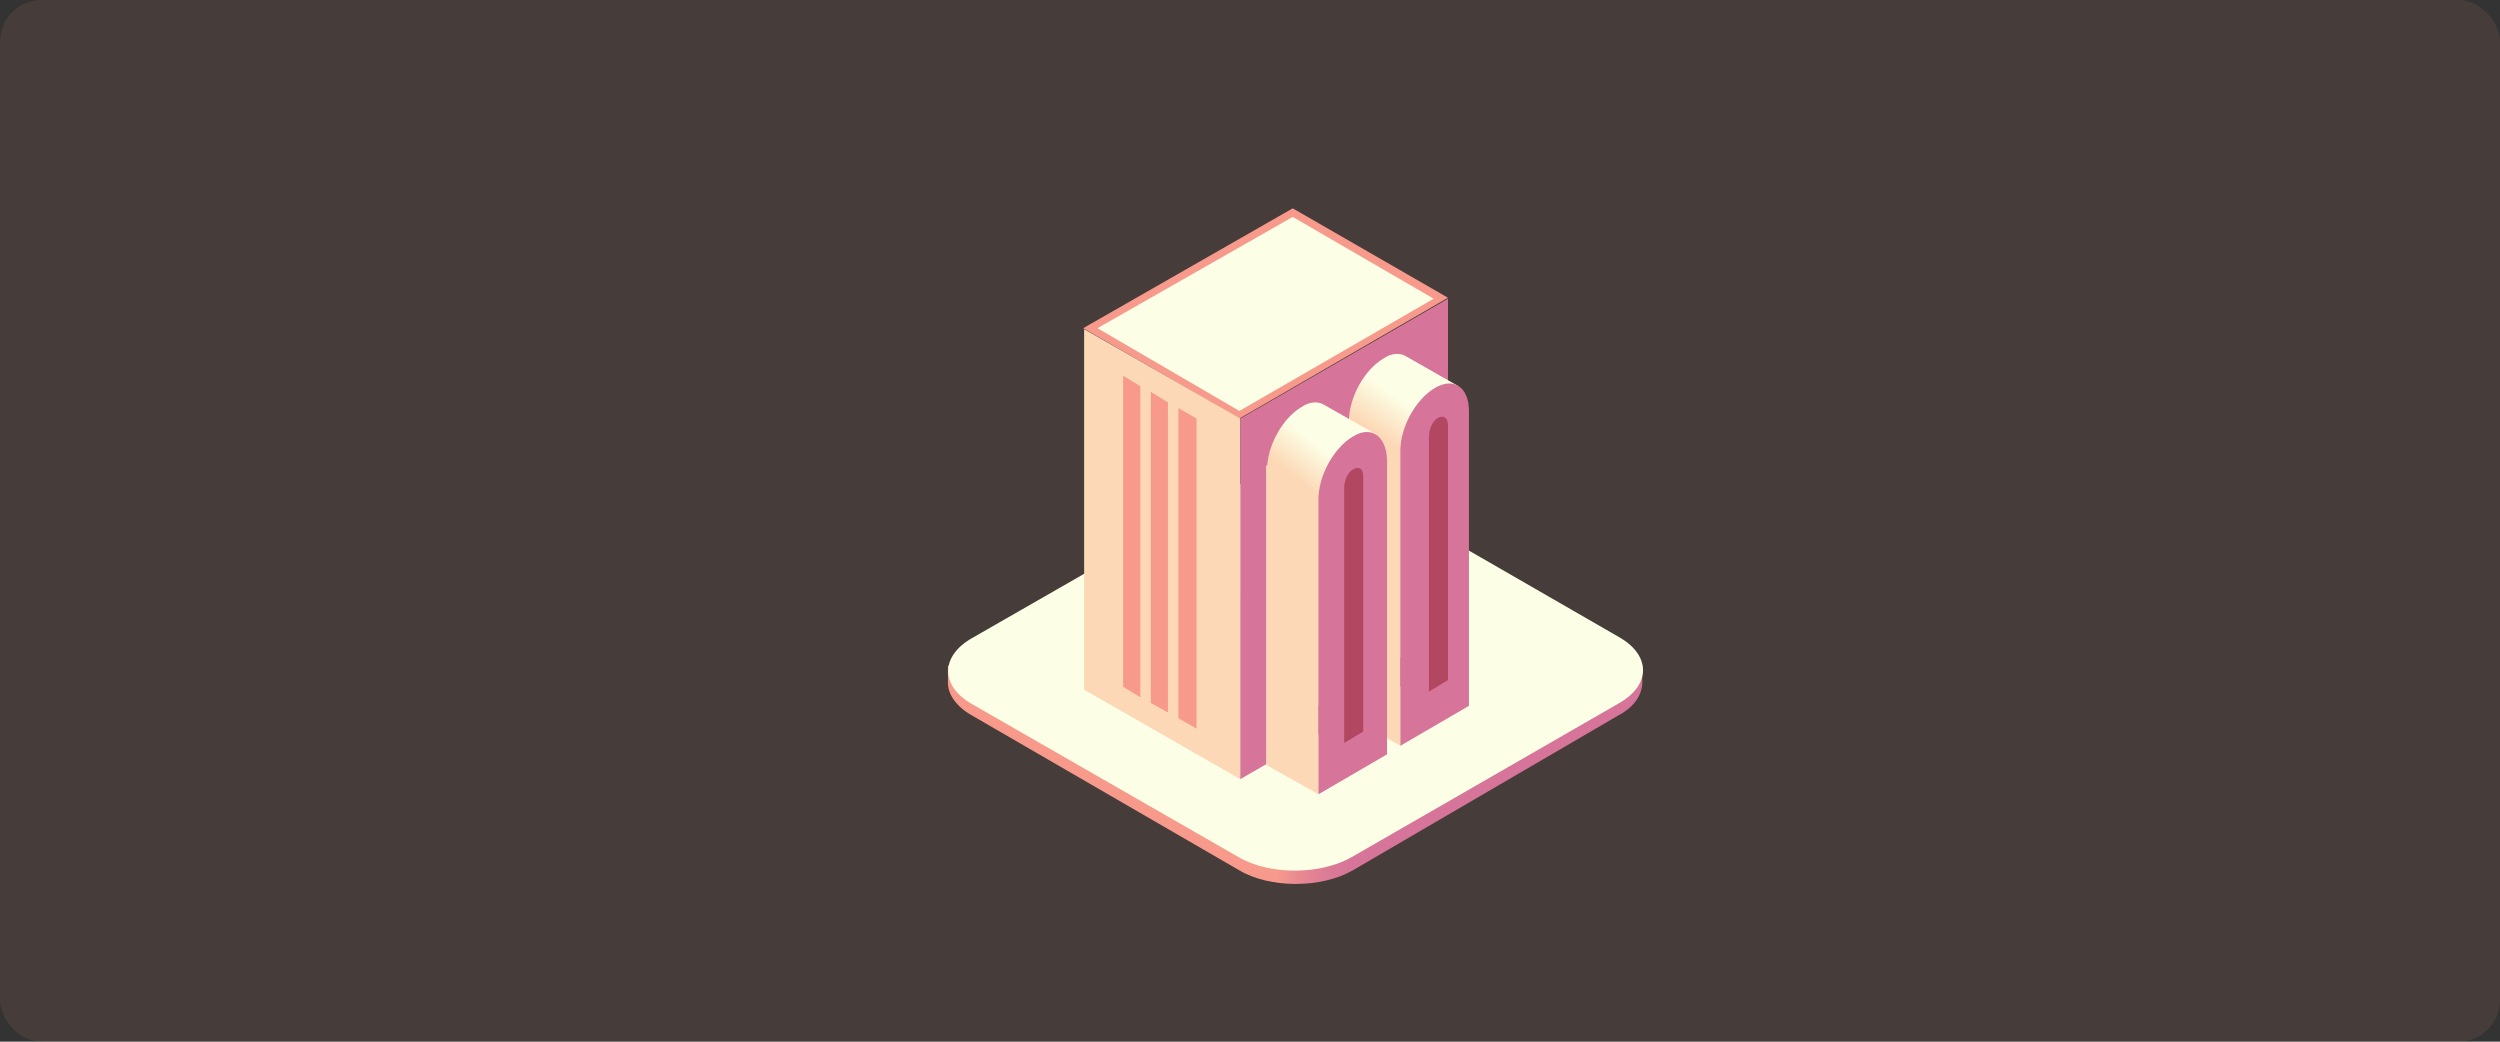 <svg width="240" height="100" viewBox="0 0 240 100" fill="none" xmlns="http://www.w3.org/2000/svg">
<rect x="0" y="0" width="240" height="100" fill="#333333" stroke="none"/>
<rect opacity="0.1" width="240" height="100" rx="4" fill="#F58F7F"/>
<path d="M93.286 68.672C91.823 67.85 91 66.663 91 65.567C91 64.471 91 63.923 91 63.923L119.073 47.669C122.09 45.934 127.028 45.934 129.954 47.669L157.661 63.923C157.661 63.923 157.661 64.38 157.661 65.476C157.661 66.663 156.93 67.85 155.375 68.672L129.863 83.556C126.845 85.292 121.907 85.292 118.981 83.556L93.286 68.672Z" fill="url(#paint0_linear)"/>
<path d="M93.286 67.576C90.268 65.841 90.268 63.01 93.286 61.275L119.073 46.482C122.09 44.747 127.028 44.747 129.954 46.482L155.467 61.184C158.484 62.919 158.484 65.75 155.467 67.485L129.771 82.278C126.754 84.013 121.816 84.013 118.89 82.278L93.286 67.576Z" fill="#FCFEE5"/>
<path d="M103.985 66.115L124.102 54.609L139.099 63.285L119.073 74.79L103.985 66.115Z" fill="#FCE0D1"/>
<path d="M104.716 31.506L124.102 20.457L138.367 28.676L119.073 39.816L104.716 31.506Z" fill="#FCFEE5"/>
<path d="M124.102 20.822L137.636 28.675L118.981 39.451L105.356 31.506L124.102 20.822ZM124.102 20L103.985 31.506L118.981 40.181L139.007 28.584L124.102 20Z" fill="#F79A8B"/>
<path d="M119.073 40.181L104.076 31.597V66.206L119.073 74.79V40.181Z" fill="#FCD8B6"/>
<path d="M119.073 74.79L139.007 63.285V28.675L119.073 40.181V74.79Z" fill="#D67499"/>
<path d="M140.013 37.076L134.892 34.154C134.344 33.88 133.612 33.88 132.789 34.428C130.96 35.524 129.497 38.172 129.497 40.455V62.462C129.497 64.745 130.96 65.75 132.789 64.654C134.618 63.558 136.081 60.91 136.081 58.627V39.176L140.013 37.076Z" fill="url(#paint1_linear)"/>
<path d="M134.435 42.921L129.497 39.998V68.763L134.435 71.594V42.921Z" fill="#FCD8B6"/>
<path d="M137.727 37.259C135.898 38.354 134.435 41.003 134.435 43.285V49.952V56.709V71.594L141.019 67.758V52.874V46.116V39.45C141.019 37.167 139.556 36.163 137.727 37.259Z" fill="#D67499"/>
<path d="M132.149 41.733L127.028 38.811C126.48 38.537 125.748 38.537 124.925 39.085C123.096 40.181 121.633 42.829 121.633 45.112V67.12C121.633 69.403 123.096 70.407 124.925 69.311C126.754 68.215 128.217 65.567 128.217 63.284V43.834L132.149 41.733Z" fill="url(#paint2_linear)"/>
<path d="M126.571 47.578L121.542 44.656V73.421L126.571 76.251V47.578Z" fill="#FCD8B6"/>
<path d="M129.863 41.916C128.034 43.012 126.571 45.66 126.571 47.943V54.609V61.366V76.251L133.155 72.416V57.531V50.774V44.107C133.064 41.825 131.6 40.82 129.863 41.916Z" fill="#D67499"/>
<path d="M129.954 45.021C129.406 45.295 129.04 46.117 129.04 46.847V49.769V56.892V71.32L130.869 70.224V55.796V48.673V45.751C130.869 45.021 130.503 44.747 129.954 45.021Z" fill="#B24761"/>
<path d="M138.093 40.09C137.544 40.364 137.178 41.185 137.178 41.916V44.838V51.961V66.389L139.007 65.293V50.865V43.742V40.82C139.007 40.181 138.641 39.816 138.093 40.09Z" fill="#B24761"/>
<path d="M109.471 66.937L107.825 65.933V36.072L109.471 37.076V66.937Z" fill="#F79A8B"/>
<path d="M112.123 68.398L110.477 67.485V37.624L112.123 38.629V68.398Z" fill="#F79A8B"/>
<path d="M114.866 69.951L113.129 68.946V39.177L114.866 40.181V69.951Z" fill="#F79A8B"/>
<defs>
<linearGradient id="paint0_linear" x1="91.044" y1="65.615" x2="157.797" y2="65.615" gradientUnits="userSpaceOnUse">
<stop offset="0.472" stop-color="#F79A8B"/>
<stop offset="0.503" stop-color="#E98A91"/>
<stop offset="0.549" stop-color="#DB7A97"/>
<stop offset="0.584" stop-color="#D67499"/>
</linearGradient>
<linearGradient id="paint1_linear" x1="133.153" y1="48.962" x2="141.064" y2="37.826" gradientUnits="userSpaceOnUse">
<stop stop-color="#FCD8B6"/>
<stop offset="0.395" stop-color="#FCD8B6"/>
<stop offset="0.687" stop-color="#FCFEE5"/>
</linearGradient>
<linearGradient id="paint2_linear" x1="125.472" y1="53.38" x2="133.613" y2="43.161" gradientUnits="userSpaceOnUse">
<stop stop-color="#FCD8B6"/>
<stop offset="0.395" stop-color="#FCD8B6"/>
<stop offset="0.687" stop-color="#FCFEE5"/>
<stop offset="0.995" stop-color="#FCFEE5"/>
</linearGradient>
</defs>
</svg>
